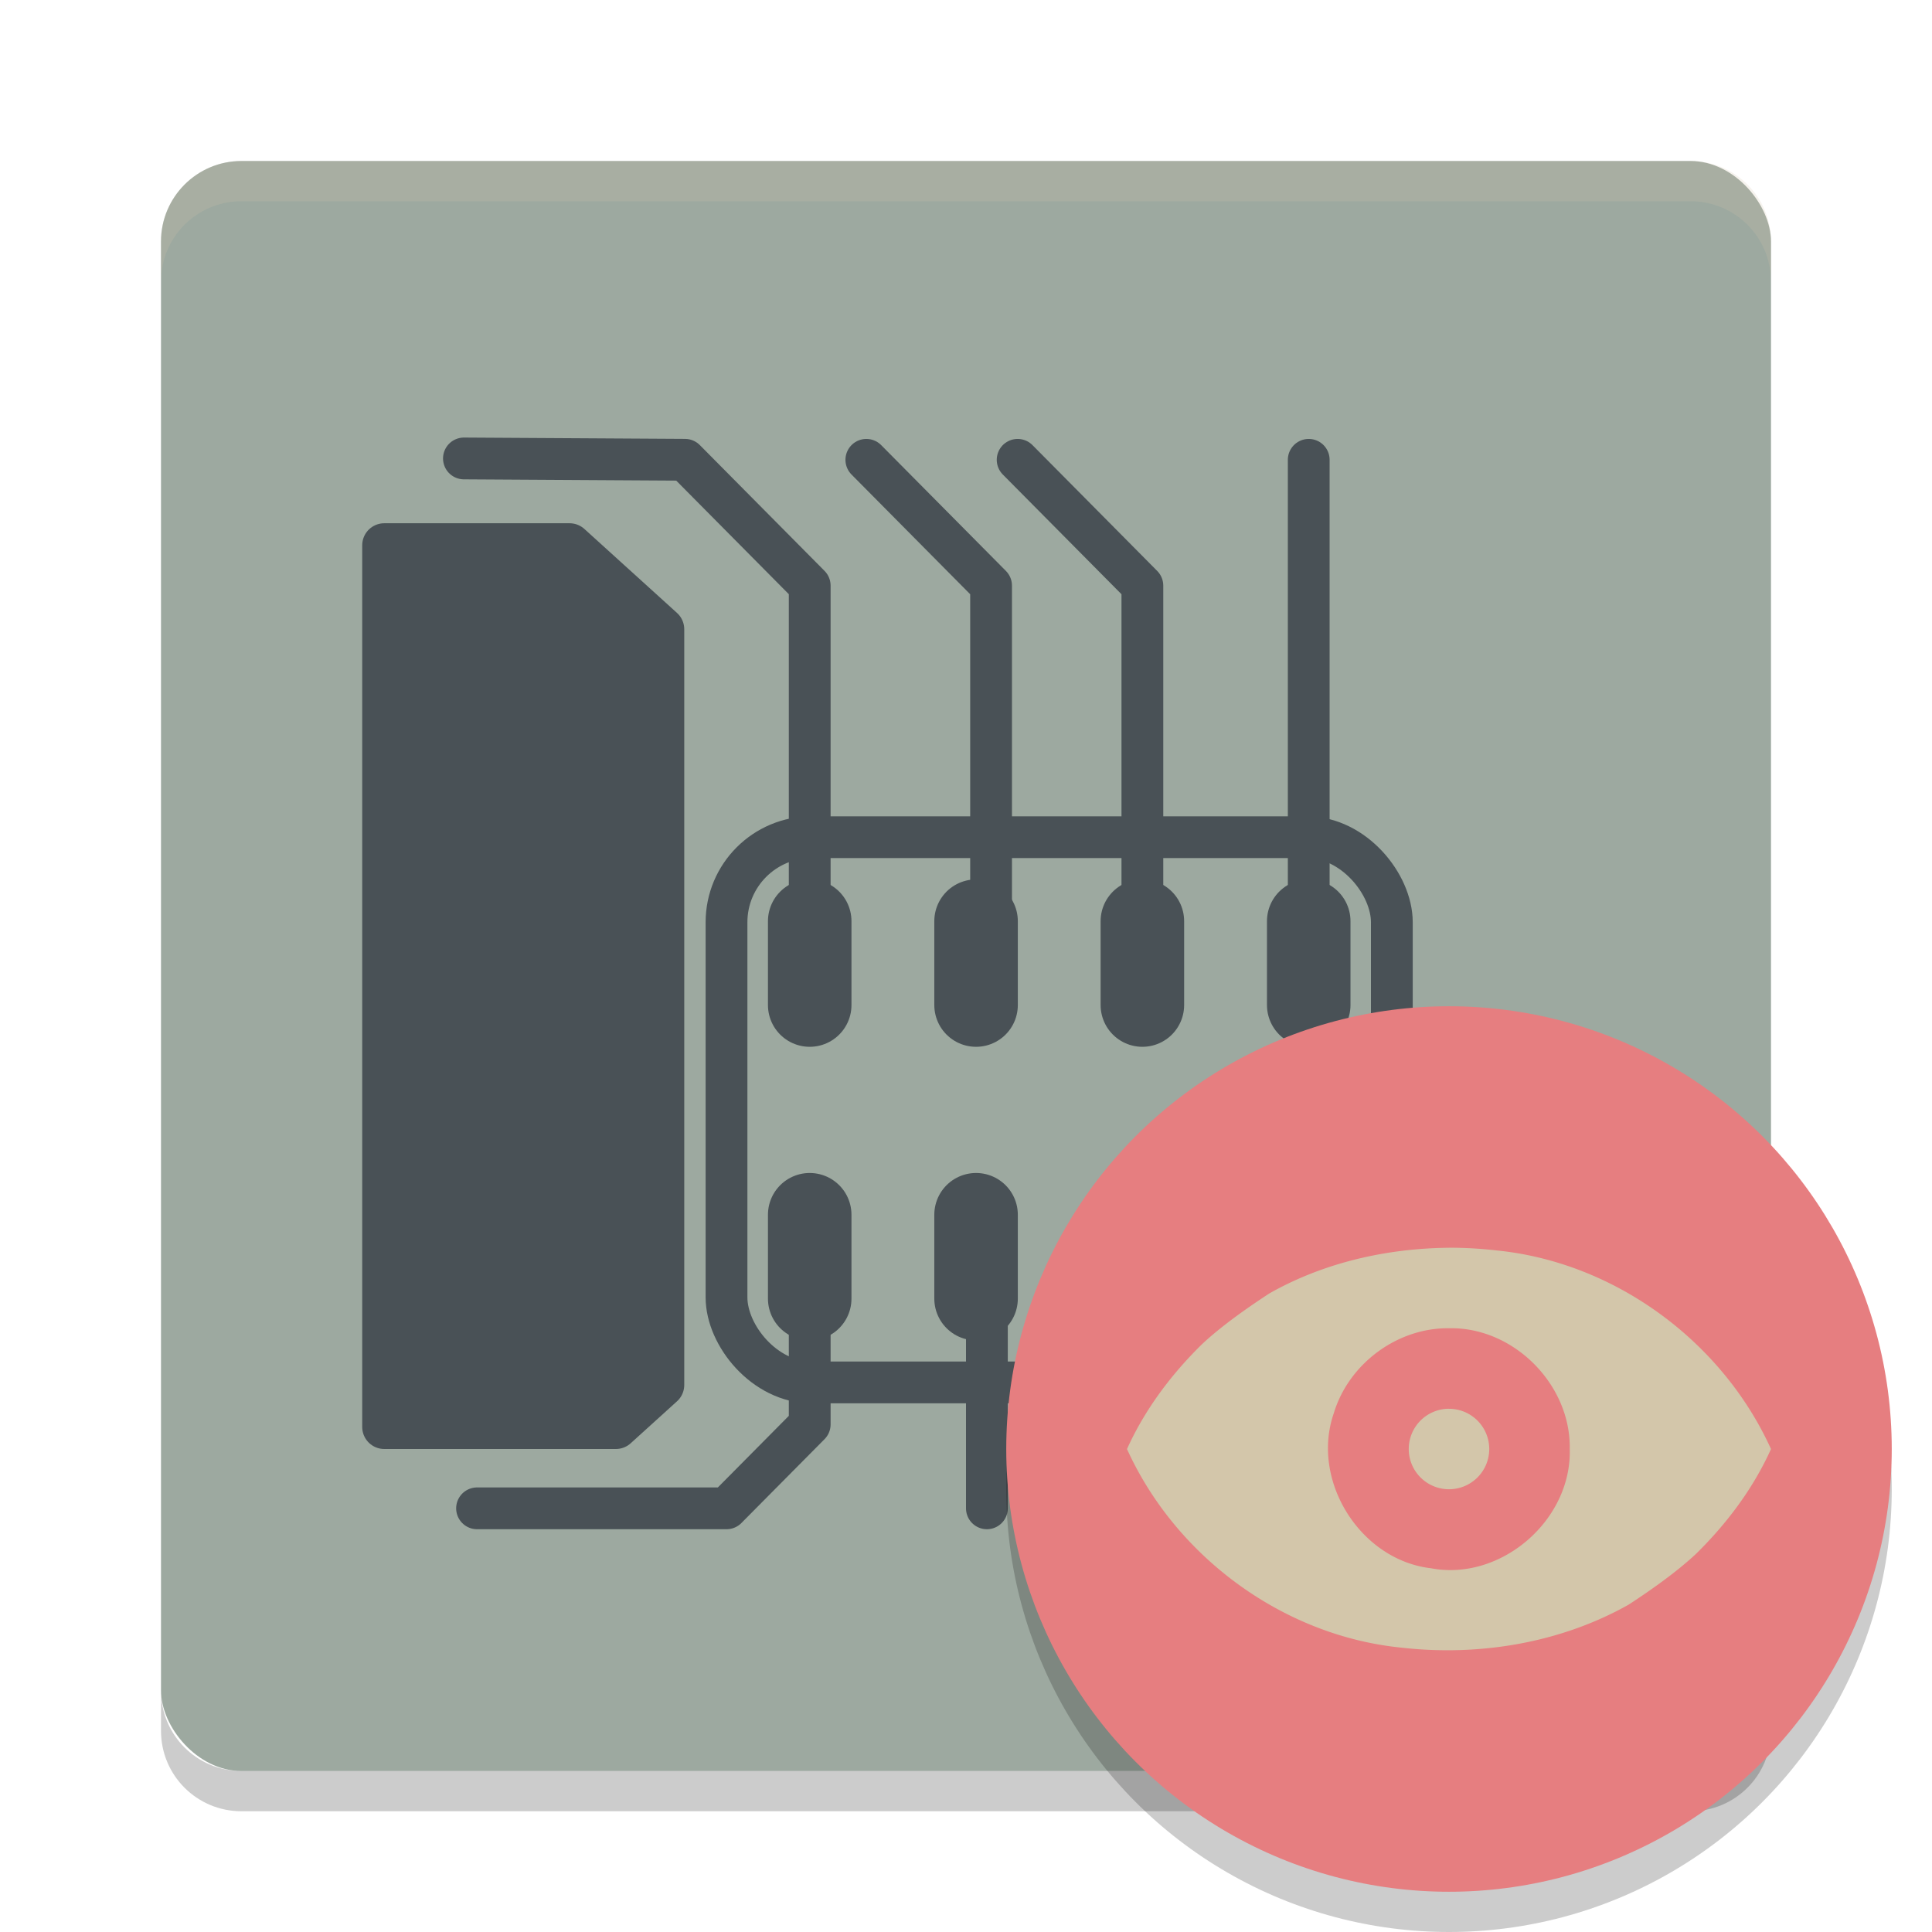 <svg xmlns="http://www.w3.org/2000/svg" width="48" height="48" version="1">
 <rect fill="#9da9a0" width="40" height="40" x="4" y="4" rx="2" ry="2"/>
 <path fill="#d3c6aa" opacity=".2" d="m6 4c-1.108 0-2 0.892-2 2v1c0-1.108 0.892-2 2-2h36c1.108 0 2 0.892 2 2v-1c0-1.108-0.892-2-2-2h-36z"/>
 <path opacity=".2" d="m6 45c-1.108 0-2-0.892-2-2v-1c0 1.108 0.892 2 2 2h36c1.108 0 2-0.892 2-2v1c0 1.108-0.892 2-2 2h-36z"/>
 <path fill="none" stroke="#495156" stroke-linecap="round" stroke-linejoin="round" stroke-width="1.038" d="m11.526 11.39 5.492 0.033 3.099 3.126v8.336" display="block"/>
 <path fill="none" stroke="#495156" stroke-linecap="round" stroke-linejoin="round" stroke-width="1.038" d="m24.623 22.886v-8.336l-3.099-3.126" display="block"/>
 <path fill="none" stroke="#495156" stroke-linecap="round" stroke-linejoin="round" stroke-width="1.038" d="m28.382 22.886v-8.336l-3.099-3.126" display="block"/>
 <path fill="none" stroke="#495156" stroke-linecap="round" stroke-linejoin="round" stroke-width="1.038" d="m32.515 22.886v-11.462" display="block"/>
 <path fill="none" stroke="#495156" stroke-linecap="round" stroke-linejoin="round" stroke-width="2.075" d="m20.117 22.886v2.084" display="block"/>
 <path fill="none" stroke="#495156" stroke-linecap="round" stroke-linejoin="round" stroke-width="2.075" d="m24.25 22.886v2.084" display="block"/>
 <path fill="none" stroke="#495156" stroke-linecap="round" stroke-linejoin="round" stroke-width="2.075" d="m28.382 22.886v2.084" display="block"/>
 <path fill="none" stroke="#495156" stroke-linecap="round" stroke-linejoin="round" stroke-width="2.075" d="m32.515 22.886v2.084" display="block"/>
 <path fill="none" stroke="#495156" stroke-linecap="round" stroke-linejoin="round" stroke-width="2.075" d="m32.515 30.18v2.084" display="block"/>
 <path fill="none" stroke="#495156" stroke-linecap="round" stroke-linejoin="round" stroke-width="2.075" d="m28.382 30.18v2.084" display="block"/>
 <path fill="none" stroke="#495156" stroke-linecap="round" stroke-linejoin="round" stroke-width="2.075" d="m24.25 30.18v2.084" display="block"/>
 <path fill="none" stroke="#495156" stroke-linecap="round" stroke-linejoin="round" stroke-width="2.075" d="m20.117 30.18v2.084" display="block"/>
 <path fill="none" stroke="#495156" stroke-linecap="round" stroke-linejoin="round" stroke-width="1.038" d="m20.117 32.264v3.126l-2.066 2.084h-6.199" display="block"/>
 <path fill="none" stroke="#495156" stroke-linecap="round" stroke-linejoin="round" stroke-width="1.038" d="m24.519 32.264v5.21" display="block"/>
 <path fill="none" stroke="#495156" stroke-linecap="round" stroke-linejoin="round" stroke-width="1.038" d="m28.382 32.264v3.126l2.066 2.084h6.199" display="block"/>
 <path fill="none" stroke="#495156" stroke-linecap="round" stroke-linejoin="round" stroke-width="1.038" d="m32.515 32.264 2.066 2.084h2.066" display="block"/>
 <path fill="#495156" stroke="#495156" stroke-linecap="round" stroke-linejoin="round" stroke-width="1.096" d="m9.548 13.548h4.603l2.301 2.086v18.775l-1.151 1.043h-5.754v-21.904z" display="block"/>
 <rect fill="none" stroke="#495156" stroke-linecap="round" stroke-linejoin="round" stroke-width="1.038" width="16.53" height="13.546" x="18.05" y="20.8" ry="2.113" display="block"/>
 <circle opacity=".2" cx="36" cy="37" r="11"/>
 <circle fill="#e67e80" cx="36" cy="36" r="11"/>
 <path fill="#d3c6aa" fill-rule="evenodd" d="m36 31c-1.551 0.015-3.112 0.369-4.463 1.135-0.538 0.351-1.185 0.804-1.672 1.26-0.766 0.751-1.423 1.626-1.865 2.606 1.215 2.68 3.886 4.644 6.824 4.935 1.927 0.218 3.944-0.115 5.639-1.069 0.538-0.351 1.185-0.804 1.672-1.26 0.766-0.751 1.423-1.626 1.865-2.606-1.215-2.68-3.886-4.645-6.824-4.935-0.39-0.045-0.783-0.067-1.176-0.067zm0 2c1.607-0.036 3.03 1.402 3 3.001 0.051 1.767-1.709 3.292-3.449 2.962-1.758-0.206-2.992-2.178-2.414-3.849 0.369-1.23 1.576-2.129 2.863-2.114zm0 2a1 1 0 0 0 -1 1 1 1 0 0 0 1 1 1 1 0 0 0 1 -1 1 1 0 0 0 -1 -0.999z"/>
</svg>
